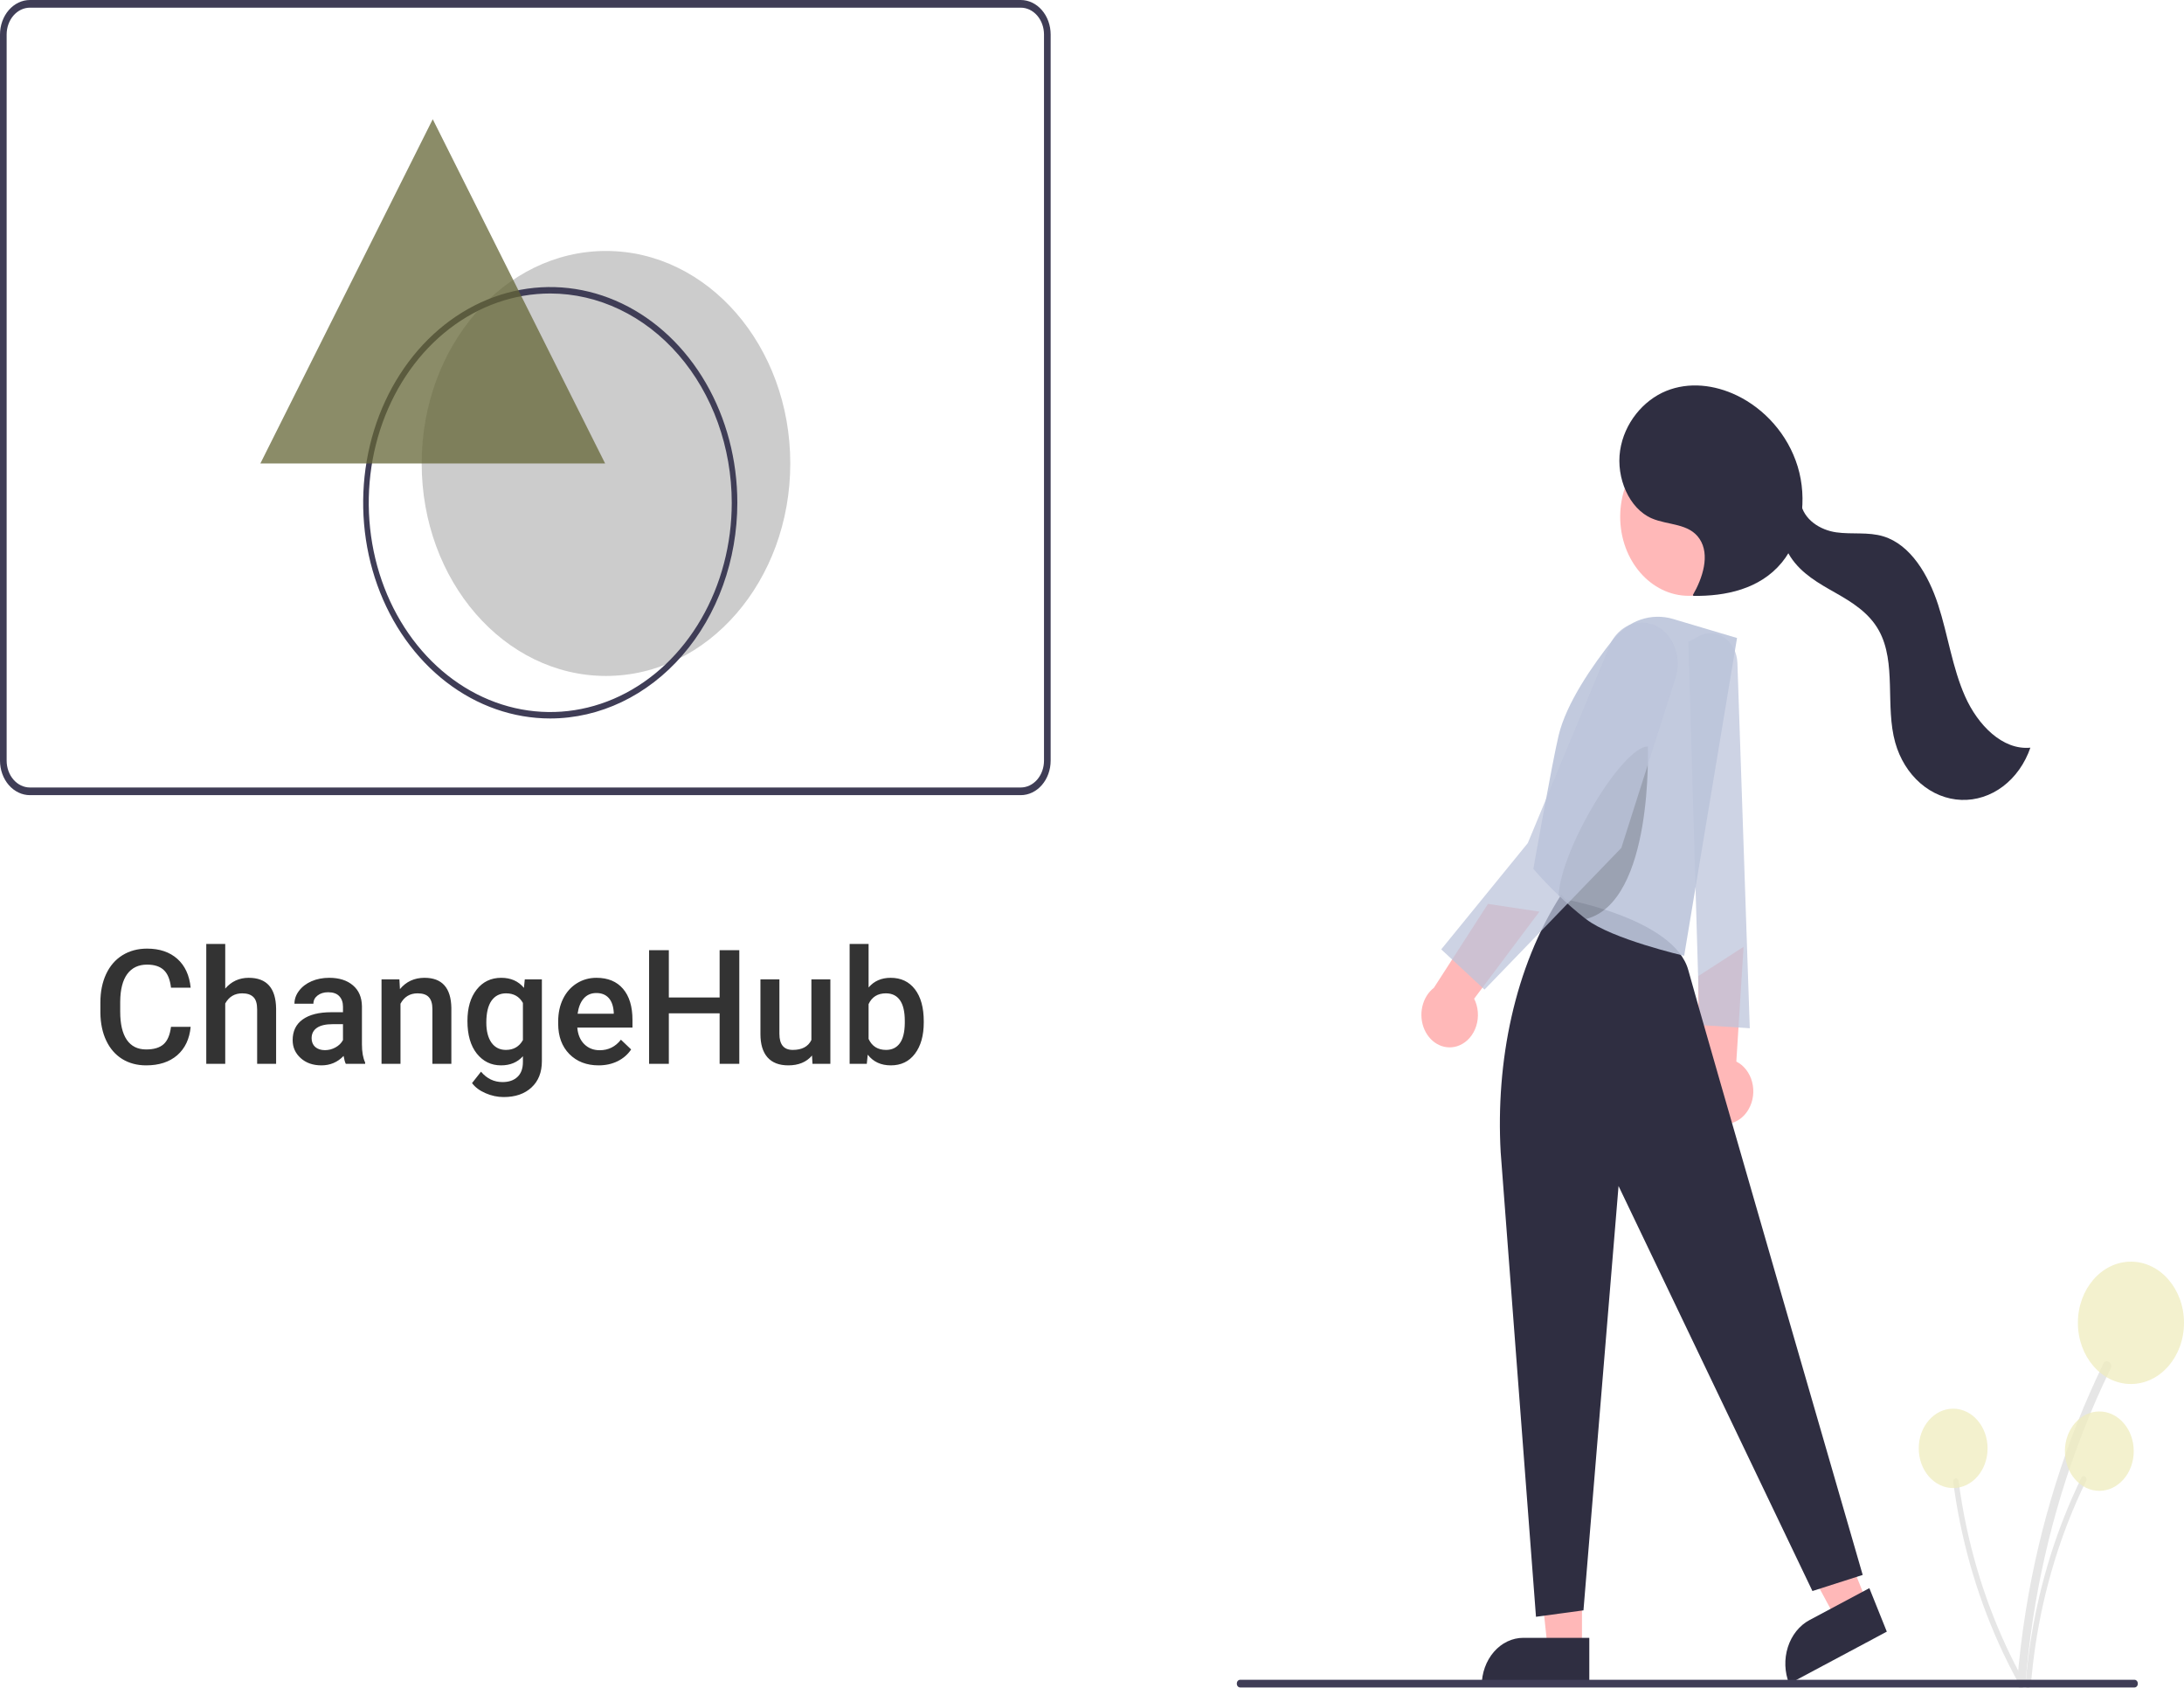 <svg width="656" height="507" viewBox="0 0 656 507" fill="none" xmlns="http://www.w3.org/2000/svg">
<path d="M306.592 238.81H8.988C6.605 238.807 4.32 237.714 2.635 235.772C0.95 233.829 0.003 231.195 6.10352e-05 228.448V10.362C0.003 7.615 0.95 4.981 2.635 3.038C4.32 1.096 6.605 0.003 8.988 4.57764e-05H306.592C308.975 0.003 311.26 1.096 312.945 3.038C314.63 4.981 315.578 7.615 315.58 10.362V228.448C315.578 231.195 314.63 233.829 312.945 235.772C311.26 237.714 308.975 238.807 306.592 238.81ZM8.988 2.303C7.135 2.305 5.358 3.155 4.047 4.666C2.737 6.177 2 8.225 1.997 10.362V228.448C2 230.585 2.737 232.633 4.047 234.144C5.358 235.655 7.135 236.505 8.988 236.507H306.592C308.445 236.505 310.222 235.655 311.533 234.144C312.843 232.633 313.581 230.585 313.583 228.448V10.362C313.581 8.225 312.843 6.177 311.533 4.666C310.222 3.155 308.445 2.305 306.592 2.303H8.988Z" fill="#3F3D56"/>
<path d="M182.016 203.006C212.588 203.006 237.372 174.434 237.372 139.188C237.372 103.943 212.588 75.371 182.016 75.371C151.445 75.371 126.661 103.943 126.661 139.188C126.661 174.434 151.445 203.006 182.016 203.006Z" fill="#CCCCCC"/>
<path d="M608.378 505.611C610.469 479.645 616.245 454.252 625.475 430.445C628.048 423.819 630.879 417.34 633.97 411.006C634.764 409.377 632.591 407.913 631.797 409.542C620.558 432.611 612.685 457.652 608.492 483.664C607.325 490.929 606.449 498.244 605.862 505.611C605.713 507.469 608.23 507.457 608.378 505.611H608.378Z" fill="#E6E6E6"/>
<path d="M640.064 415.659C648.865 415.659 656 407.433 656 397.286C656 387.14 648.865 378.914 640.064 378.914C631.263 378.914 624.128 387.14 624.128 397.286C624.128 407.433 631.263 415.659 640.064 415.659Z" fill="#EEECBD" fill-opacity="0.75"/>
<path d="M610.008 506.099C611.365 489.254 615.112 472.78 621.1 457.335C622.769 453.037 624.606 448.833 626.611 444.724C626.711 444.509 626.735 444.258 626.678 444.023C626.621 443.788 626.487 443.588 626.304 443.464C626.121 443.341 625.904 443.305 625.698 443.362C625.492 443.42 625.314 443.568 625.201 443.775C617.91 458.74 612.802 474.986 610.082 491.861C609.325 496.574 608.756 501.32 608.376 506.099C608.279 507.304 609.912 507.297 610.008 506.099Z" fill="#E6E6E6"/>
<path d="M630.564 447.743C636.274 447.743 640.903 442.406 640.903 435.824C640.903 429.241 636.274 423.905 630.564 423.905C624.855 423.905 620.226 429.241 620.226 435.824C620.226 442.406 624.855 447.743 630.564 447.743Z" fill="#EEECBD" fill-opacity="0.75"/>
<path d="M607.948 504.974C600.031 490.73 594.196 475.083 590.678 458.659C589.701 454.087 588.907 449.47 588.295 444.809C588.26 444.568 588.145 444.352 587.974 444.208C587.804 444.063 587.591 444 587.381 444.033C587.171 444.065 586.981 444.19 586.849 444.382C586.718 444.573 586.656 444.816 586.677 445.059C588.913 462.029 593.552 478.46 600.41 493.695C602.328 497.948 604.411 502.093 606.661 506.131C607.228 507.15 608.511 505.986 607.948 504.974V504.974Z" fill="#E6E6E6"/>
<path d="M586.664 446.906C592.374 446.906 597.003 441.57 597.003 434.987C597.003 428.404 592.374 423.068 586.664 423.068C580.954 423.068 576.326 428.404 576.326 434.987C576.326 441.57 580.954 446.906 586.664 446.906Z" fill="#EEECBD" fill-opacity="0.75"/>
<path d="M525.241 333.108C525.92 331.921 526.365 330.577 526.545 329.171C526.725 327.765 526.635 326.33 526.281 324.968C525.928 323.606 525.32 322.35 524.5 321.288C523.68 320.227 522.668 319.385 521.536 318.823L523.709 284.36L510.119 293.132L510.139 324.514C509.446 326.77 509.495 329.241 510.276 331.458C511.058 333.675 512.518 335.485 514.379 336.544C516.241 337.603 518.375 337.839 520.377 337.205C522.379 336.572 524.109 335.114 525.241 333.108Z" fill="#FFB8B8"/>
<path d="M521.86 199.14L525.576 308.81L510.479 307.843L507.124 192.775L510.308 191.048C511.519 190.391 512.853 190.09 514.19 190.172C515.527 190.253 516.825 190.716 517.969 191.517C519.113 192.318 520.067 193.434 520.746 194.764C521.425 196.094 521.808 197.598 521.86 199.14Z" fill="#BCC4DB" fill-opacity="0.75"/>
<path d="M475.17 495.276H464.888L459.995 449.55H475.171L475.17 495.276Z" fill="#FFB8B8"/>
<path d="M457.542 491.888H477.373V506.283H445.056C445.056 504.393 445.379 502.521 446.007 500.774C446.634 499.028 447.554 497.441 448.713 496.104C449.873 494.768 451.249 493.707 452.764 492.984C454.279 492.26 455.903 491.888 457.542 491.888Z" fill="#2F2E41"/>
<path d="M560.724 481.109L551.393 486.089L530.289 446.965L544.062 439.614L560.724 481.109Z" fill="#FFB8B8"/>
<path d="M543.493 486.572L561.489 476.967L566.735 490.031L537.408 505.683C536.719 503.967 536.33 502.112 536.263 500.223C536.196 498.334 536.452 496.449 537.017 494.674C537.582 492.9 538.445 491.271 539.556 489.881C540.667 488.491 542.005 487.366 543.493 486.572Z" fill="#2F2E41"/>
<path d="M450.754 346.048L461.359 485.569L475.618 483.635L486.156 356.191L544.394 477.834L559.491 472.999C559.491 472.999 510.898 305.426 507.124 291.405C502.987 276.035 470.22 270.132 470.22 270.132L468.962 268.681C454.882 290.532 449.242 318.884 450.754 346.048Z" fill="#2F2E41"/>
<path d="M507.249 178.944C518.627 178.944 527.85 168.311 527.85 155.194C527.85 142.078 518.627 131.445 507.249 131.445C495.872 131.445 486.649 142.078 486.649 155.194C486.649 168.311 495.872 178.944 507.249 178.944Z" fill="#FFB8B8"/>
<path d="M521.748 191.615L505.866 287.054C505.866 287.054 484.109 282.045 476.359 276.011C473.29 273.613 470.505 271.138 468.156 268.894C465.515 266.393 462.984 263.74 460.574 260.946C460.574 260.946 466.144 229.413 468.131 220.972C470.439 211.194 478.358 199.804 484.526 192.043C486.762 189.231 489.619 187.174 492.792 186.091C495.965 185.008 499.333 184.941 502.537 185.897L521.748 191.615Z" fill="#BCC4DB" fill-opacity="0.9"/>
<path opacity="0.2" d="M476.359 276.011C473.29 273.613 470.505 271.138 468.156 268.894C469.003 254.448 487.464 224.201 494.946 224.201C494.946 224.201 496.715 270.818 476.359 276.011Z" fill="black"/>
<path d="M438.361 313.952C439.52 313.467 440.573 312.695 441.446 311.691C442.318 310.686 442.989 309.474 443.411 308.138C443.833 306.802 443.996 305.376 443.888 303.96C443.78 302.544 443.404 301.173 442.787 299.942L462.379 273.792L446.934 271.475L430.697 296.662C428.973 297.995 427.732 300.01 427.211 302.327C426.69 304.644 426.923 307.1 427.868 309.231C428.813 311.362 430.403 313.02 432.337 313.89C434.27 314.76 436.414 314.782 438.361 313.952Z" fill="#FFB8B8"/>
<path d="M493.136 186.998C492.282 187.018 491.433 187.13 490.598 187.333C488.907 187.778 487.338 188.701 486.033 190.017C484.727 191.333 483.726 193.002 483.118 194.875L458.897 253.21L432.896 285.12L445.896 297.207L486.994 254.66L503.414 203.14C503.938 201.279 504.071 199.301 503.801 197.37C503.531 195.439 502.867 193.609 501.863 192.032C500.859 190.455 499.544 189.176 498.026 188.301C496.509 187.425 494.832 186.979 493.136 186.998Z" fill="#BCC4DB" fill-opacity="0.75"/>
<path d="M508.469 178.725C511.401 173.666 513.714 166.65 510.486 161.836C507.3 157.085 501.015 157.785 496.135 155.682C489.338 152.753 485.396 143.547 486.625 135.303C487.855 127.058 493.595 120.224 500.434 117.427C507.273 114.631 514.985 115.54 521.682 118.761C529.926 122.725 536.998 130.393 539.964 140.107C542.93 149.821 541.344 161.485 535.192 168.951C528.597 176.956 518.245 179.089 508.669 178.96" fill="#2F2E41"/>
<path d="M540.818 150.722C541.657 156.129 546.801 159.199 551.529 159.874C556.257 160.549 561.147 159.683 565.75 161.101C573.864 163.6 579.216 172.596 582.161 181.664C585.107 190.731 586.413 200.518 590.241 209.137C594.068 217.755 601.489 225.354 609.858 224.548C608.218 229.307 605.345 233.366 601.63 236.173C597.915 238.98 593.54 240.397 589.1 240.231C584.661 240.065 580.374 238.324 576.825 235.246C573.276 232.168 570.637 227.902 569.268 223.03C566.193 212.087 569.723 199.037 564.346 189.348C561.37 183.986 556.233 180.832 551.279 178.022C546.325 175.212 541.125 172.327 537.804 167.243C534.482 162.158 533.819 154.128 537.912 149.856" fill="#2F2E41"/>
<path d="M641.133 506.792H372.491C372.36 506.792 372.229 506.763 372.108 506.705C371.986 506.647 371.876 506.563 371.783 506.456C371.69 506.349 371.616 506.222 371.566 506.082C371.515 505.942 371.489 505.792 371.489 505.64C371.489 505.489 371.515 505.339 371.566 505.199C371.616 505.059 371.69 504.932 371.783 504.825C371.876 504.718 371.986 504.633 372.108 504.576C372.229 504.518 372.36 504.489 372.491 504.489H641.133C641.265 504.489 641.395 504.518 641.516 504.576C641.638 504.633 641.748 504.718 641.841 504.825C641.934 504.932 642.008 505.059 642.059 505.199C642.109 505.339 642.135 505.489 642.135 505.64C642.135 505.792 642.109 505.942 642.059 506.082C642.008 506.222 641.934 506.349 641.841 506.456C641.748 506.563 641.638 506.647 641.516 506.705C641.395 506.763 641.265 506.792 641.133 506.792Z" fill="#3F3D56"/>
<path d="M165.276 215.778C154.162 215.778 143.297 211.979 134.056 204.86C124.815 197.742 117.613 187.624 113.36 175.786C109.106 163.948 107.994 150.922 110.162 138.355C112.33 125.788 117.682 114.245 125.541 105.185C133.4 96.124 143.413 89.954 154.313 87.454C165.214 84.955 176.512 86.238 186.781 91.141C197.049 96.044 205.825 104.348 212 115.002C218.174 125.655 221.47 138.181 221.47 150.994C221.453 168.17 215.527 184.637 204.993 196.782C194.458 208.927 180.174 215.759 165.276 215.778ZM165.276 88.144C154.494 88.144 143.953 91.83 134.988 98.736C126.023 105.642 119.036 115.458 114.909 126.942C110.783 138.427 109.704 151.064 111.807 163.256C113.911 175.448 119.103 186.646 126.727 195.436C134.352 204.226 144.066 210.212 154.641 212.637C165.216 215.062 176.177 213.817 186.139 209.06C196.1 204.303 204.615 196.247 210.605 185.912C216.595 175.576 219.793 163.424 219.793 150.994C219.776 134.331 214.027 118.355 203.807 106.573C193.587 94.79 179.73 88.162 165.276 88.144Z" fill="#3F3D56"/>
<path d="M129.982 35.804L78.208 139.188H181.757L129.982 35.804L78.208 139.188H181.757L129.982 35.804Z" fill="#646536" fill-opacity="0.75"/>
<path d="M57.27 308.384C56.926 312.024 55.582 314.868 53.238 316.915C50.895 318.946 47.777 319.962 43.887 319.962C41.168 319.962 38.77 319.321 36.691 318.04C34.629 316.743 33.035 314.907 31.91 312.532C30.785 310.157 30.199 307.399 30.152 304.259V301.071C30.152 297.853 30.723 295.017 31.863 292.563C33.004 290.11 34.637 288.22 36.762 286.892C38.902 285.563 41.371 284.899 44.168 284.899C47.934 284.899 50.965 285.923 53.262 287.97C55.559 290.017 56.895 292.907 57.27 296.642H51.363C51.082 294.188 50.363 292.423 49.207 291.345C48.066 290.251 46.387 289.704 44.168 289.704C41.59 289.704 39.605 290.649 38.215 292.54C36.84 294.415 36.137 297.173 36.105 300.813V303.837C36.105 307.524 36.762 310.337 38.074 312.274C39.402 314.212 41.34 315.181 43.887 315.181C46.215 315.181 47.965 314.657 49.137 313.61C50.309 312.563 51.051 310.821 51.363 308.384H57.27ZM67.652 296.899C69.512 294.743 71.863 293.665 74.707 293.665C80.113 293.665 82.856 296.751 82.934 302.923V319.493H77.238V303.134C77.238 301.384 76.856 300.149 76.09 299.431C75.34 298.696 74.231 298.329 72.762 298.329C70.481 298.329 68.777 299.345 67.652 301.376V319.493H61.957V283.493H67.652V296.899ZM103.863 319.493C103.613 319.009 103.395 318.22 103.207 317.126C101.395 319.017 99.176 319.962 96.551 319.962C94.004 319.962 91.926 319.235 90.317 317.782C88.707 316.329 87.902 314.532 87.902 312.392C87.902 309.688 88.902 307.618 90.902 306.181C92.918 304.728 95.793 304.001 99.527 304.001H103.02V302.337C103.02 301.024 102.652 299.978 101.918 299.196C101.184 298.399 100.066 298.001 98.567 298.001C97.27 298.001 96.207 298.329 95.379 298.985C94.551 299.626 94.137 300.446 94.137 301.446H88.442C88.442 300.056 88.902 298.759 89.824 297.556C90.746 296.337 91.996 295.384 93.574 294.696C95.168 294.009 96.942 293.665 98.895 293.665C101.863 293.665 104.231 294.415 105.996 295.915C107.762 297.399 108.668 299.493 108.715 302.196V313.634C108.715 315.915 109.035 317.735 109.676 319.095V319.493H103.863ZM97.606 315.392C98.731 315.392 99.785 315.118 100.77 314.571C101.77 314.024 102.52 313.29 103.02 312.368V307.587H99.949C97.84 307.587 96.254 307.954 95.192 308.688C94.129 309.423 93.598 310.462 93.598 311.806C93.598 312.899 93.957 313.774 94.676 314.431C95.41 315.071 96.387 315.392 97.606 315.392ZM119.965 294.134L120.129 297.063C122.004 294.798 124.465 293.665 127.512 293.665C132.793 293.665 135.481 296.688 135.574 302.735V319.493H129.879V303.063C129.879 301.454 129.527 300.267 128.824 299.501C128.137 298.72 127.004 298.329 125.426 298.329C123.129 298.329 121.418 299.368 120.293 301.446V319.493H114.598V294.134H119.965ZM140.402 306.626C140.402 302.688 141.324 299.548 143.168 297.204C145.027 294.845 147.488 293.665 150.551 293.665C153.441 293.665 155.715 294.673 157.371 296.688L157.629 294.134H162.762V318.72C162.762 322.048 161.723 324.673 159.645 326.595C157.582 328.517 154.793 329.478 151.277 329.478C149.418 329.478 147.598 329.087 145.816 328.306C144.051 327.54 142.707 326.532 141.785 325.282L144.481 321.86C146.231 323.938 148.387 324.978 150.949 324.978C152.84 324.978 154.332 324.462 155.426 323.431C156.52 322.415 157.066 320.915 157.066 318.931V317.22C155.426 319.048 153.238 319.962 150.504 319.962C147.535 319.962 145.106 318.782 143.215 316.423C141.34 314.063 140.402 310.798 140.402 306.626ZM146.074 307.118C146.074 309.665 146.59 311.673 147.621 313.142C148.668 314.595 150.113 315.321 151.957 315.321C154.254 315.321 155.957 314.337 157.066 312.368V301.212C155.988 299.29 154.301 298.329 152.004 298.329C150.129 298.329 148.668 299.071 147.621 300.556C146.59 302.04 146.074 304.228 146.074 307.118ZM179.801 319.962C176.191 319.962 173.262 318.829 171.012 316.563C168.777 314.282 167.66 311.251 167.66 307.47V306.767C167.66 304.235 168.145 301.978 169.113 299.993C170.098 297.993 171.473 296.438 173.238 295.329C175.004 294.22 176.973 293.665 179.145 293.665C182.598 293.665 185.262 294.767 187.137 296.97C189.027 299.173 189.973 302.29 189.973 306.321V308.618H173.402C173.574 310.712 174.27 312.368 175.488 313.587C176.723 314.806 178.27 315.415 180.129 315.415C182.738 315.415 184.863 314.36 186.504 312.251L189.574 315.181C188.559 316.696 187.199 317.876 185.496 318.72C183.809 319.548 181.91 319.962 179.801 319.962ZM179.121 298.235C177.559 298.235 176.293 298.782 175.324 299.876C174.371 300.97 173.762 302.493 173.496 304.446H184.348V304.024C184.223 302.118 183.715 300.681 182.824 299.712C181.934 298.728 180.699 298.235 179.121 298.235ZM222.059 319.493H216.152V304.329H200.895V319.493H194.965V285.368H200.895V299.571H216.152V285.368H222.059V319.493ZM243.902 317.009C242.231 318.978 239.856 319.962 236.777 319.962C234.027 319.962 231.941 319.157 230.52 317.548C229.113 315.938 228.41 313.61 228.41 310.563V294.134H234.106V310.493C234.106 313.712 235.441 315.321 238.113 315.321C240.879 315.321 242.746 314.329 243.715 312.345V294.134H249.41V319.493H244.043L243.902 317.009ZM277.465 307.071C277.465 311.009 276.582 314.142 274.816 316.47C273.066 318.798 270.652 319.962 267.574 319.962C264.606 319.962 262.293 318.892 260.637 316.751L260.356 319.493H255.199V283.493H260.895V296.571C262.535 294.634 264.746 293.665 267.527 293.665C270.621 293.665 273.051 294.813 274.816 297.11C276.582 299.407 277.465 302.618 277.465 306.743V307.071ZM271.77 306.579C271.77 303.829 271.285 301.767 270.316 300.392C269.348 299.017 267.941 298.329 266.098 298.329C263.629 298.329 261.895 299.407 260.895 301.563V312.017C261.91 314.22 263.66 315.321 266.145 315.321C267.926 315.321 269.301 314.657 270.27 313.329C271.238 312.001 271.738 309.993 271.77 307.306V306.579Z" fill="#333333"/>
</svg>
